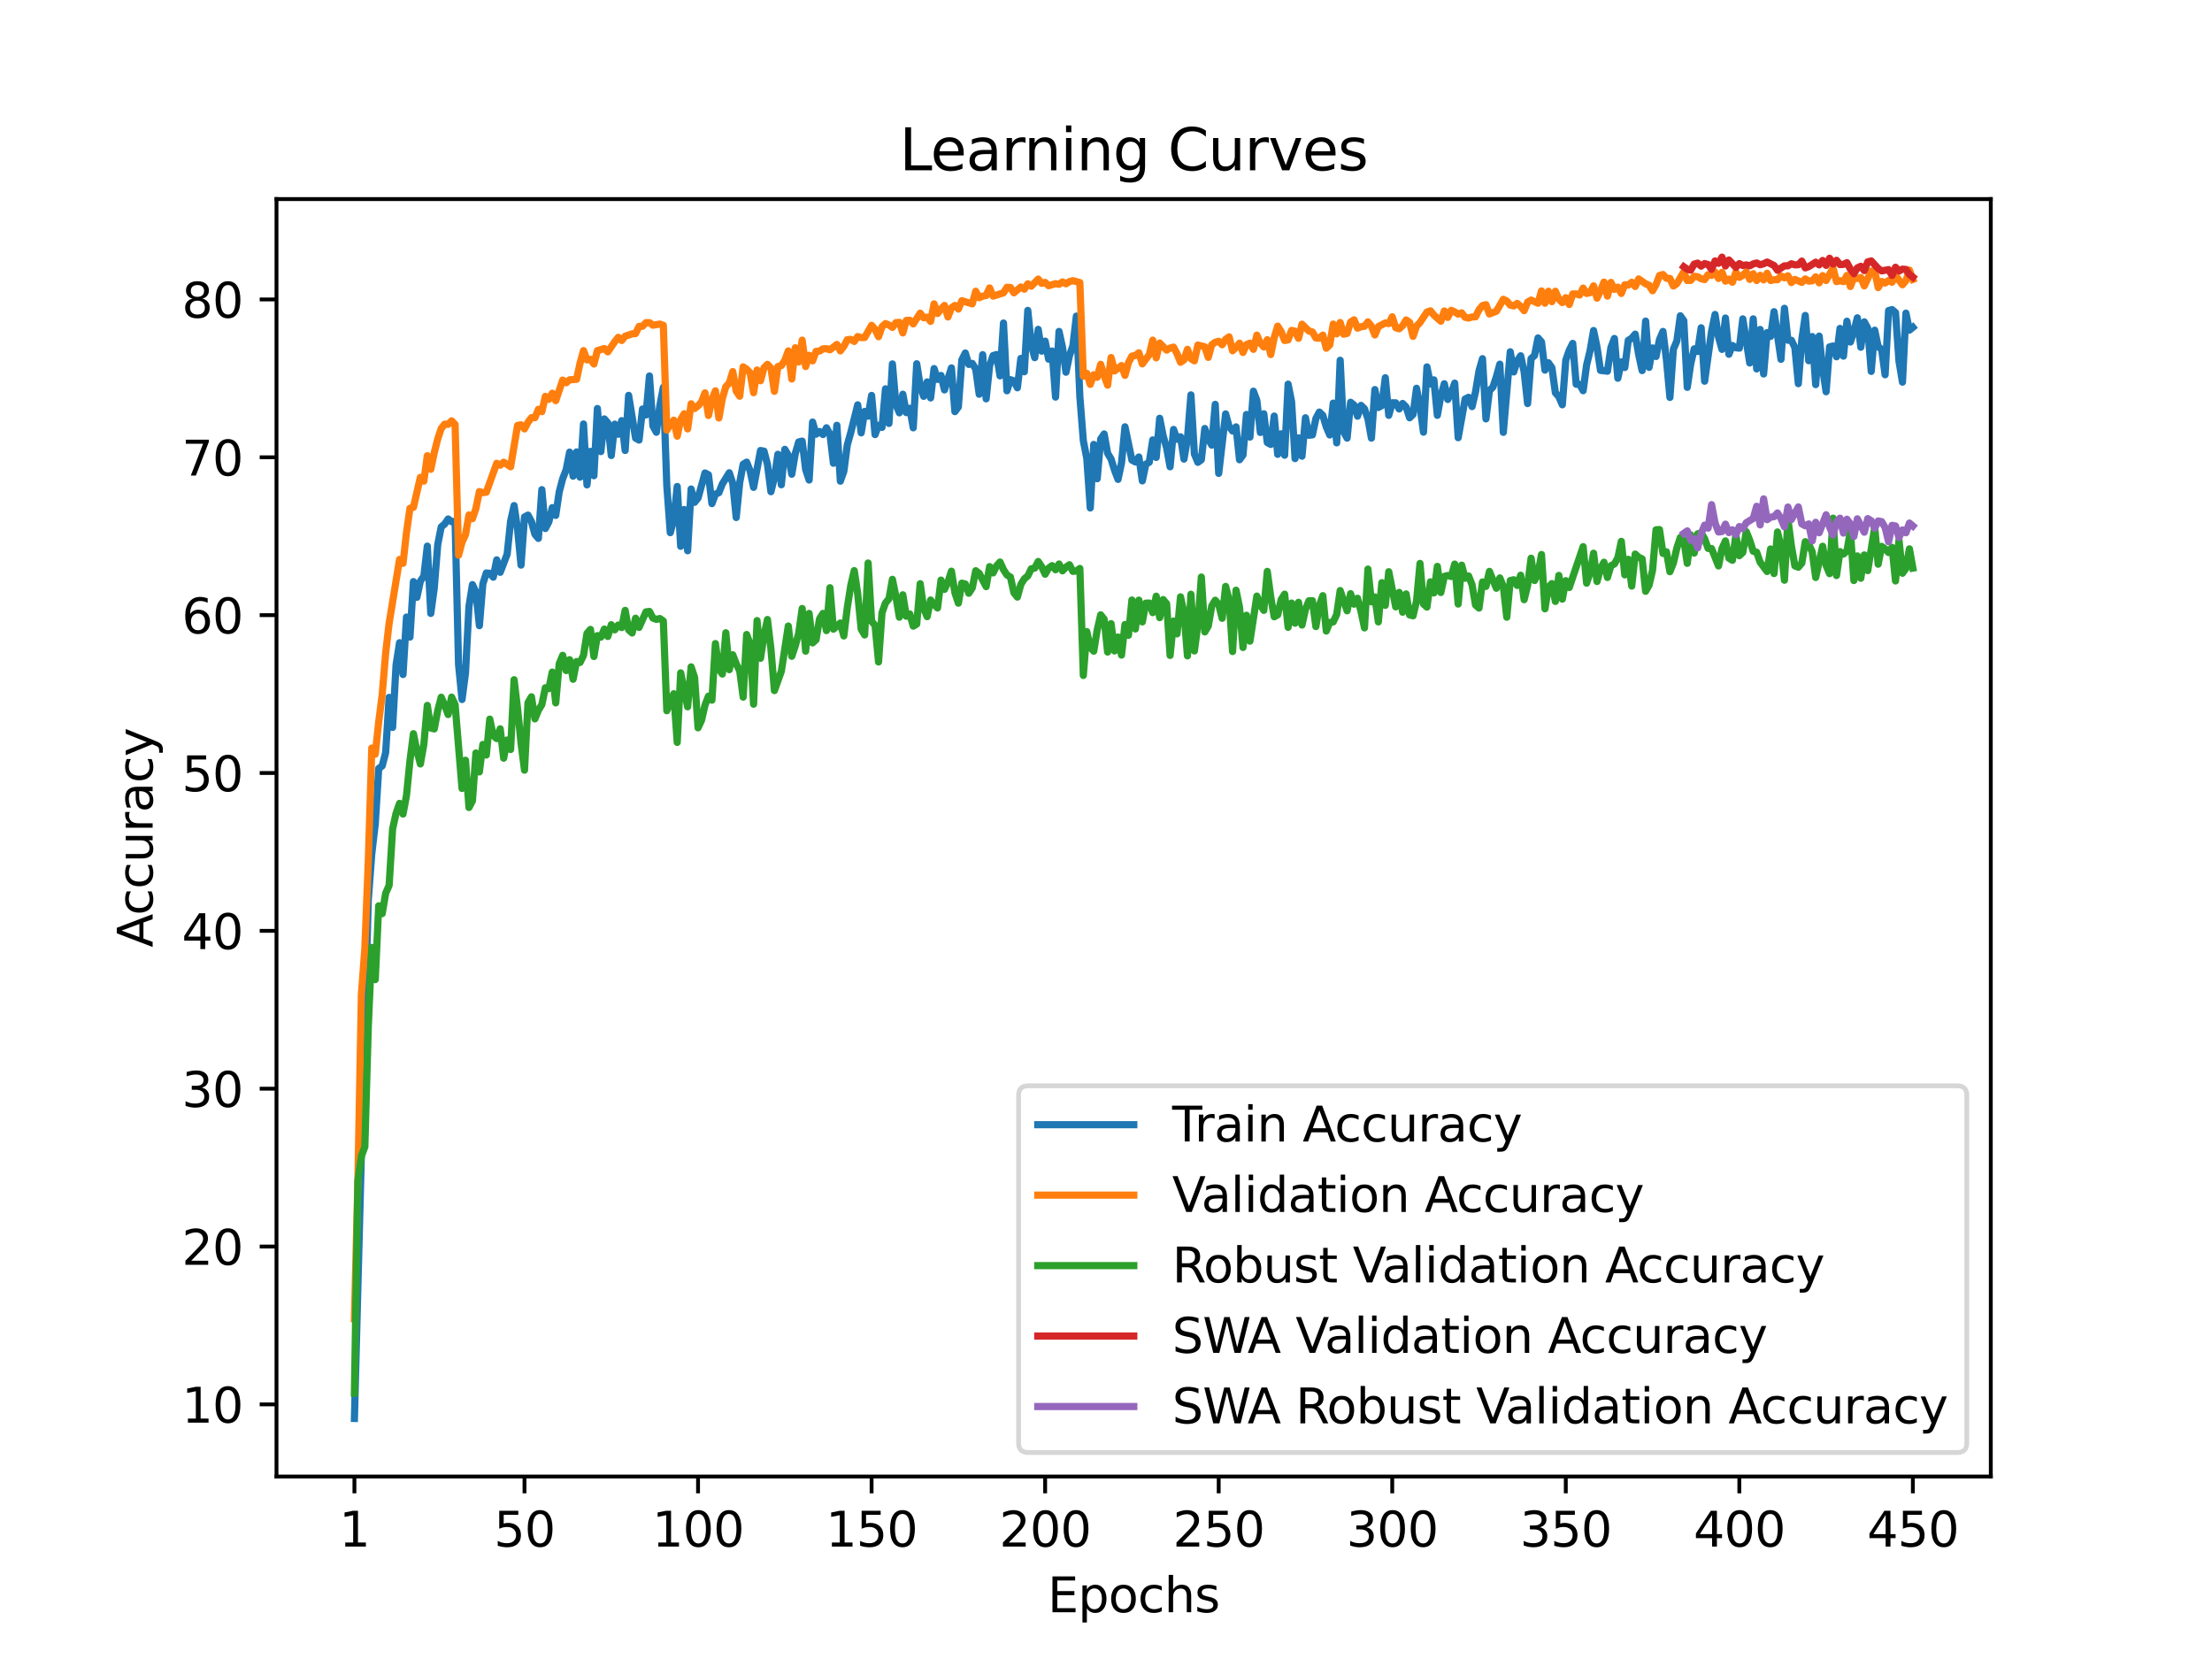 <?xml version="1.0" encoding="utf-8" standalone="no"?>
<!DOCTYPE svg PUBLIC "-//W3C//DTD SVG 1.1//EN"
  "http://www.w3.org/Graphics/SVG/1.1/DTD/svg11.dtd">
<svg xmlns:xlink="http://www.w3.org/1999/xlink" width="460.8pt" height="345.6pt" viewBox="0 0 460.8 345.6" xmlns="http://www.w3.org/2000/svg" version="1.1">
 <defs>
  <style type="text/css">*{stroke-linejoin: round; stroke-linecap: butt}</style>
 </defs>
 <g id="figure_1">
  <g id="patch_1">
   <path d="M 0 345.6 
L 460.8 345.6 
L 460.8 0 
L 0 0 
z
" style="fill: #ffffff"/>
  </g>
  <g id="axes_1">
   <g id="patch_2">
    <path d="M 57.6 307.584 
L 414.72 307.584 
L 414.72 41.472 
L 57.6 41.472 
z
" style="fill: #ffffff"/>
   </g>
   <g id="matplotlib.axis_1">
    <g id="xtick_1">
     <g id="line2d_1">
      <defs>
       <path id="m91fa027bde" d="M 0 0 
L 0 3.5 
" style="stroke: #000000; stroke-width: 0.8"/>
      </defs>
      <g>
       <use xlink:href="#m91fa027bde" x="73.833" y="307.584" style="stroke: #000000; stroke-width: 0.8"/>
      </g>
     </g>
     <g id="text_1">
      <!-- 1 -->
      <g transform="translate(70.651 322.182) scale(0.1 -0.1)">
       <defs>
        <path id="DejaVuSans-31" d="M 794 531 
L 1825 531 
L 1825 4091 
L 703 3866 
L 703 4441 
L 1819 4666 
L 2450 4666 
L 2450 531 
L 3481 531 
L 3481 0 
L 794 0 
L 794 531 
z
" transform="scale(0.016)"/>
       </defs>
       <use xlink:href="#DejaVuSans-31"/>
      </g>
     </g>
    </g>
    <g id="xtick_2">
     <g id="line2d_2">
      <g>
       <use xlink:href="#m91fa027bde" x="109.263" y="307.584" style="stroke: #000000; stroke-width: 0.8"/>
      </g>
     </g>
     <g id="text_2">
      <!-- 50 -->
      <g transform="translate(102.9 322.182) scale(0.1 -0.1)">
       <defs>
        <path id="DejaVuSans-35" d="M 691 4666 
L 3169 4666 
L 3169 4134 
L 1269 4134 
L 1269 2991 
Q 1406 3038 1543 3061 
Q 1681 3084 1819 3084 
Q 2600 3084 3056 2656 
Q 3513 2228 3513 1497 
Q 3513 744 3044 326 
Q 2575 -91 1722 -91 
Q 1428 -91 1123 -41 
Q 819 9 494 109 
L 494 744 
Q 775 591 1075 516 
Q 1375 441 1709 441 
Q 2250 441 2565 725 
Q 2881 1009 2881 1497 
Q 2881 1984 2565 2268 
Q 2250 2553 1709 2553 
Q 1456 2553 1204 2497 
Q 953 2441 691 2322 
L 691 4666 
z
" transform="scale(0.016)"/>
        <path id="DejaVuSans-30" d="M 2034 4250 
Q 1547 4250 1301 3770 
Q 1056 3291 1056 2328 
Q 1056 1369 1301 889 
Q 1547 409 2034 409 
Q 2525 409 2770 889 
Q 3016 1369 3016 2328 
Q 3016 3291 2770 3770 
Q 2525 4250 2034 4250 
z
M 2034 4750 
Q 2819 4750 3233 4129 
Q 3647 3509 3647 2328 
Q 3647 1150 3233 529 
Q 2819 -91 2034 -91 
Q 1250 -91 836 529 
Q 422 1150 422 2328 
Q 422 3509 836 4129 
Q 1250 4750 2034 4750 
z
" transform="scale(0.016)"/>
       </defs>
       <use xlink:href="#DejaVuSans-35"/>
       <use xlink:href="#DejaVuSans-30" x="63.623"/>
      </g>
     </g>
    </g>
    <g id="xtick_3">
     <g id="line2d_3">
      <g>
       <use xlink:href="#m91fa027bde" x="145.416" y="307.584" style="stroke: #000000; stroke-width: 0.8"/>
      </g>
     </g>
     <g id="text_3">
      <!-- 100 -->
      <g transform="translate(135.872 322.182) scale(0.1 -0.1)">
       <use xlink:href="#DejaVuSans-31"/>
       <use xlink:href="#DejaVuSans-30" x="63.623"/>
       <use xlink:href="#DejaVuSans-30" x="127.246"/>
      </g>
     </g>
    </g>
    <g id="xtick_4">
     <g id="line2d_4">
      <g>
       <use xlink:href="#m91fa027bde" x="181.569" y="307.584" style="stroke: #000000; stroke-width: 0.8"/>
      </g>
     </g>
     <g id="text_4">
      <!-- 150 -->
      <g transform="translate(172.025 322.182) scale(0.1 -0.1)">
       <use xlink:href="#DejaVuSans-31"/>
       <use xlink:href="#DejaVuSans-35" x="63.623"/>
       <use xlink:href="#DejaVuSans-30" x="127.246"/>
      </g>
     </g>
    </g>
    <g id="xtick_5">
     <g id="line2d_5">
      <g>
       <use xlink:href="#m91fa027bde" x="217.722" y="307.584" style="stroke: #000000; stroke-width: 0.8"/>
      </g>
     </g>
     <g id="text_5">
      <!-- 200 -->
      <g transform="translate(208.178 322.182) scale(0.1 -0.1)">
       <defs>
        <path id="DejaVuSans-32" d="M 1228 531 
L 3431 531 
L 3431 0 
L 469 0 
L 469 531 
Q 828 903 1448 1529 
Q 2069 2156 2228 2338 
Q 2531 2678 2651 2914 
Q 2772 3150 2772 3378 
Q 2772 3750 2511 3984 
Q 2250 4219 1831 4219 
Q 1534 4219 1204 4116 
Q 875 4013 500 3803 
L 500 4441 
Q 881 4594 1212 4672 
Q 1544 4750 1819 4750 
Q 2544 4750 2975 4387 
Q 3406 4025 3406 3419 
Q 3406 3131 3298 2873 
Q 3191 2616 2906 2266 
Q 2828 2175 2409 1742 
Q 1991 1309 1228 531 
z
" transform="scale(0.016)"/>
       </defs>
       <use xlink:href="#DejaVuSans-32"/>
       <use xlink:href="#DejaVuSans-30" x="63.623"/>
       <use xlink:href="#DejaVuSans-30" x="127.246"/>
      </g>
     </g>
    </g>
    <g id="xtick_6">
     <g id="line2d_6">
      <g>
       <use xlink:href="#m91fa027bde" x="253.875" y="307.584" style="stroke: #000000; stroke-width: 0.8"/>
      </g>
     </g>
     <g id="text_6">
      <!-- 250 -->
      <g transform="translate(244.331 322.182) scale(0.1 -0.1)">
       <use xlink:href="#DejaVuSans-32"/>
       <use xlink:href="#DejaVuSans-35" x="63.623"/>
       <use xlink:href="#DejaVuSans-30" x="127.246"/>
      </g>
     </g>
    </g>
    <g id="xtick_7">
     <g id="line2d_7">
      <g>
       <use xlink:href="#m91fa027bde" x="290.028" y="307.584" style="stroke: #000000; stroke-width: 0.8"/>
      </g>
     </g>
     <g id="text_7">
      <!-- 300 -->
      <g transform="translate(280.484 322.182) scale(0.1 -0.1)">
       <defs>
        <path id="DejaVuSans-33" d="M 2597 2516 
Q 3050 2419 3304 2112 
Q 3559 1806 3559 1356 
Q 3559 666 3084 287 
Q 2609 -91 1734 -91 
Q 1441 -91 1130 -33 
Q 819 25 488 141 
L 488 750 
Q 750 597 1062 519 
Q 1375 441 1716 441 
Q 2309 441 2620 675 
Q 2931 909 2931 1356 
Q 2931 1769 2642 2001 
Q 2353 2234 1838 2234 
L 1294 2234 
L 1294 2753 
L 1863 2753 
Q 2328 2753 2575 2939 
Q 2822 3125 2822 3475 
Q 2822 3834 2567 4026 
Q 2313 4219 1838 4219 
Q 1578 4219 1281 4162 
Q 984 4106 628 3988 
L 628 4550 
Q 988 4650 1302 4700 
Q 1616 4750 1894 4750 
Q 2613 4750 3031 4423 
Q 3450 4097 3450 3541 
Q 3450 3153 3228 2886 
Q 3006 2619 2597 2516 
z
" transform="scale(0.016)"/>
       </defs>
       <use xlink:href="#DejaVuSans-33"/>
       <use xlink:href="#DejaVuSans-30" x="63.623"/>
       <use xlink:href="#DejaVuSans-30" x="127.246"/>
      </g>
     </g>
    </g>
    <g id="xtick_8">
     <g id="line2d_8">
      <g>
       <use xlink:href="#m91fa027bde" x="326.181" y="307.584" style="stroke: #000000; stroke-width: 0.8"/>
      </g>
     </g>
     <g id="text_8">
      <!-- 350 -->
      <g transform="translate(316.637 322.182) scale(0.1 -0.1)">
       <use xlink:href="#DejaVuSans-33"/>
       <use xlink:href="#DejaVuSans-35" x="63.623"/>
       <use xlink:href="#DejaVuSans-30" x="127.246"/>
      </g>
     </g>
    </g>
    <g id="xtick_9">
     <g id="line2d_9">
      <g>
       <use xlink:href="#m91fa027bde" x="362.334" y="307.584" style="stroke: #000000; stroke-width: 0.8"/>
      </g>
     </g>
     <g id="text_9">
      <!-- 400 -->
      <g transform="translate(352.79 322.182) scale(0.1 -0.1)">
       <defs>
        <path id="DejaVuSans-34" d="M 2419 4116 
L 825 1625 
L 2419 1625 
L 2419 4116 
z
M 2253 4666 
L 3047 4666 
L 3047 1625 
L 3713 1625 
L 3713 1100 
L 3047 1100 
L 3047 0 
L 2419 0 
L 2419 1100 
L 313 1100 
L 313 1709 
L 2253 4666 
z
" transform="scale(0.016)"/>
       </defs>
       <use xlink:href="#DejaVuSans-34"/>
       <use xlink:href="#DejaVuSans-30" x="63.623"/>
       <use xlink:href="#DejaVuSans-30" x="127.246"/>
      </g>
     </g>
    </g>
    <g id="xtick_10">
     <g id="line2d_10">
      <g>
       <use xlink:href="#m91fa027bde" x="398.487" y="307.584" style="stroke: #000000; stroke-width: 0.8"/>
      </g>
     </g>
     <g id="text_10">
      <!-- 450 -->
      <g transform="translate(388.944 322.182) scale(0.1 -0.1)">
       <use xlink:href="#DejaVuSans-34"/>
       <use xlink:href="#DejaVuSans-35" x="63.623"/>
       <use xlink:href="#DejaVuSans-30" x="127.246"/>
      </g>
     </g>
    </g>
    <g id="text_11">
     <!-- Epochs -->
     <g transform="translate(218.244 335.861) scale(0.1 -0.1)">
      <defs>
       <path id="DejaVuSans-45" d="M 628 4666 
L 3578 4666 
L 3578 4134 
L 1259 4134 
L 1259 2753 
L 3481 2753 
L 3481 2222 
L 1259 2222 
L 1259 531 
L 3634 531 
L 3634 0 
L 628 0 
L 628 4666 
z
" transform="scale(0.016)"/>
       <path id="DejaVuSans-70" d="M 1159 525 
L 1159 -1331 
L 581 -1331 
L 581 3500 
L 1159 3500 
L 1159 2969 
Q 1341 3281 1617 3432 
Q 1894 3584 2278 3584 
Q 2916 3584 3314 3078 
Q 3713 2572 3713 1747 
Q 3713 922 3314 415 
Q 2916 -91 2278 -91 
Q 1894 -91 1617 61 
Q 1341 213 1159 525 
z
M 3116 1747 
Q 3116 2381 2855 2742 
Q 2594 3103 2138 3103 
Q 1681 3103 1420 2742 
Q 1159 2381 1159 1747 
Q 1159 1113 1420 752 
Q 1681 391 2138 391 
Q 2594 391 2855 752 
Q 3116 1113 3116 1747 
z
" transform="scale(0.016)"/>
       <path id="DejaVuSans-6f" d="M 1959 3097 
Q 1497 3097 1228 2736 
Q 959 2375 959 1747 
Q 959 1119 1226 758 
Q 1494 397 1959 397 
Q 2419 397 2687 759 
Q 2956 1122 2956 1747 
Q 2956 2369 2687 2733 
Q 2419 3097 1959 3097 
z
M 1959 3584 
Q 2709 3584 3137 3096 
Q 3566 2609 3566 1747 
Q 3566 888 3137 398 
Q 2709 -91 1959 -91 
Q 1206 -91 779 398 
Q 353 888 353 1747 
Q 353 2609 779 3096 
Q 1206 3584 1959 3584 
z
" transform="scale(0.016)"/>
       <path id="DejaVuSans-63" d="M 3122 3366 
L 3122 2828 
Q 2878 2963 2633 3030 
Q 2388 3097 2138 3097 
Q 1578 3097 1268 2742 
Q 959 2388 959 1747 
Q 959 1106 1268 751 
Q 1578 397 2138 397 
Q 2388 397 2633 464 
Q 2878 531 3122 666 
L 3122 134 
Q 2881 22 2623 -34 
Q 2366 -91 2075 -91 
Q 1284 -91 818 406 
Q 353 903 353 1747 
Q 353 2603 823 3093 
Q 1294 3584 2113 3584 
Q 2378 3584 2631 3529 
Q 2884 3475 3122 3366 
z
" transform="scale(0.016)"/>
       <path id="DejaVuSans-68" d="M 3513 2113 
L 3513 0 
L 2938 0 
L 2938 2094 
Q 2938 2591 2744 2837 
Q 2550 3084 2163 3084 
Q 1697 3084 1428 2787 
Q 1159 2491 1159 1978 
L 1159 0 
L 581 0 
L 581 4863 
L 1159 4863 
L 1159 2956 
Q 1366 3272 1645 3428 
Q 1925 3584 2291 3584 
Q 2894 3584 3203 3211 
Q 3513 2838 3513 2113 
z
" transform="scale(0.016)"/>
       <path id="DejaVuSans-73" d="M 2834 3397 
L 2834 2853 
Q 2591 2978 2328 3040 
Q 2066 3103 1784 3103 
Q 1356 3103 1142 2972 
Q 928 2841 928 2578 
Q 928 2378 1081 2264 
Q 1234 2150 1697 2047 
L 1894 2003 
Q 2506 1872 2764 1633 
Q 3022 1394 3022 966 
Q 3022 478 2636 193 
Q 2250 -91 1575 -91 
Q 1294 -91 989 -36 
Q 684 19 347 128 
L 347 722 
Q 666 556 975 473 
Q 1284 391 1588 391 
Q 1994 391 2212 530 
Q 2431 669 2431 922 
Q 2431 1156 2273 1281 
Q 2116 1406 1581 1522 
L 1381 1569 
Q 847 1681 609 1914 
Q 372 2147 372 2553 
Q 372 3047 722 3315 
Q 1072 3584 1716 3584 
Q 2034 3584 2315 3537 
Q 2597 3491 2834 3397 
z
" transform="scale(0.016)"/>
      </defs>
      <use xlink:href="#DejaVuSans-45"/>
      <use xlink:href="#DejaVuSans-70" x="63.184"/>
      <use xlink:href="#DejaVuSans-6f" x="126.66"/>
      <use xlink:href="#DejaVuSans-63" x="187.842"/>
      <use xlink:href="#DejaVuSans-68" x="242.822"/>
      <use xlink:href="#DejaVuSans-73" x="306.201"/>
     </g>
    </g>
   </g>
   <g id="matplotlib.axis_2">
    <g id="ytick_1">
     <g id="line2d_11">
      <defs>
       <path id="m4ab08a9695" d="M 0 0 
L -3.5 0 
" style="stroke: #000000; stroke-width: 0.8"/>
      </defs>
      <g>
       <use xlink:href="#m4ab08a9695" x="57.6" y="292.561" style="stroke: #000000; stroke-width: 0.8"/>
      </g>
     </g>
     <g id="text_12">
      <!-- 10 -->
      <g transform="translate(37.875 296.361) scale(0.1 -0.1)">
       <use xlink:href="#DejaVuSans-31"/>
       <use xlink:href="#DejaVuSans-30" x="63.623"/>
      </g>
     </g>
    </g>
    <g id="ytick_2">
     <g id="line2d_12">
      <g>
       <use xlink:href="#m4ab08a9695" x="57.6" y="259.678" style="stroke: #000000; stroke-width: 0.8"/>
      </g>
     </g>
     <g id="text_13">
      <!-- 20 -->
      <g transform="translate(37.875 263.478) scale(0.1 -0.1)">
       <use xlink:href="#DejaVuSans-32"/>
       <use xlink:href="#DejaVuSans-30" x="63.623"/>
      </g>
     </g>
    </g>
    <g id="ytick_3">
     <g id="line2d_13">
      <g>
       <use xlink:href="#m4ab08a9695" x="57.6" y="226.795" style="stroke: #000000; stroke-width: 0.8"/>
      </g>
     </g>
     <g id="text_14">
      <!-- 30 -->
      <g transform="translate(37.875 230.595) scale(0.1 -0.1)">
       <use xlink:href="#DejaVuSans-33"/>
       <use xlink:href="#DejaVuSans-30" x="63.623"/>
      </g>
     </g>
    </g>
    <g id="ytick_4">
     <g id="line2d_14">
      <g>
       <use xlink:href="#m4ab08a9695" x="57.6" y="193.913" style="stroke: #000000; stroke-width: 0.8"/>
      </g>
     </g>
     <g id="text_15">
      <!-- 40 -->
      <g transform="translate(37.875 197.712) scale(0.1 -0.1)">
       <use xlink:href="#DejaVuSans-34"/>
       <use xlink:href="#DejaVuSans-30" x="63.623"/>
      </g>
     </g>
    </g>
    <g id="ytick_5">
     <g id="line2d_15">
      <g>
       <use xlink:href="#m4ab08a9695" x="57.6" y="161.03" style="stroke: #000000; stroke-width: 0.8"/>
      </g>
     </g>
     <g id="text_16">
      <!-- 50 -->
      <g transform="translate(37.875 164.829) scale(0.1 -0.1)">
       <use xlink:href="#DejaVuSans-35"/>
       <use xlink:href="#DejaVuSans-30" x="63.623"/>
      </g>
     </g>
    </g>
    <g id="ytick_6">
     <g id="line2d_16">
      <g>
       <use xlink:href="#m4ab08a9695" x="57.6" y="128.147" style="stroke: #000000; stroke-width: 0.8"/>
      </g>
     </g>
     <g id="text_17">
      <!-- 60 -->
      <g transform="translate(37.875 131.946) scale(0.1 -0.1)">
       <defs>
        <path id="DejaVuSans-36" d="M 2113 2584 
Q 1688 2584 1439 2293 
Q 1191 2003 1191 1497 
Q 1191 994 1439 701 
Q 1688 409 2113 409 
Q 2538 409 2786 701 
Q 3034 994 3034 1497 
Q 3034 2003 2786 2293 
Q 2538 2584 2113 2584 
z
M 3366 4563 
L 3366 3988 
Q 3128 4100 2886 4159 
Q 2644 4219 2406 4219 
Q 1781 4219 1451 3797 
Q 1122 3375 1075 2522 
Q 1259 2794 1537 2939 
Q 1816 3084 2150 3084 
Q 2853 3084 3261 2657 
Q 3669 2231 3669 1497 
Q 3669 778 3244 343 
Q 2819 -91 2113 -91 
Q 1303 -91 875 529 
Q 447 1150 447 2328 
Q 447 3434 972 4092 
Q 1497 4750 2381 4750 
Q 2619 4750 2861 4703 
Q 3103 4656 3366 4563 
z
" transform="scale(0.016)"/>
       </defs>
       <use xlink:href="#DejaVuSans-36"/>
       <use xlink:href="#DejaVuSans-30" x="63.623"/>
      </g>
     </g>
    </g>
    <g id="ytick_7">
     <g id="line2d_17">
      <g>
       <use xlink:href="#m4ab08a9695" x="57.6" y="95.264" style="stroke: #000000; stroke-width: 0.8"/>
      </g>
     </g>
     <g id="text_18">
      <!-- 70 -->
      <g transform="translate(37.875 99.063) scale(0.1 -0.1)">
       <defs>
        <path id="DejaVuSans-37" d="M 525 4666 
L 3525 4666 
L 3525 4397 
L 1831 0 
L 1172 0 
L 2766 4134 
L 525 4134 
L 525 4666 
z
" transform="scale(0.016)"/>
       </defs>
       <use xlink:href="#DejaVuSans-37"/>
       <use xlink:href="#DejaVuSans-30" x="63.623"/>
      </g>
     </g>
    </g>
    <g id="ytick_8">
     <g id="line2d_18">
      <g>
       <use xlink:href="#m4ab08a9695" x="57.6" y="62.381" style="stroke: #000000; stroke-width: 0.8"/>
      </g>
     </g>
     <g id="text_19">
      <!-- 80 -->
      <g transform="translate(37.875 66.18) scale(0.1 -0.1)">
       <defs>
        <path id="DejaVuSans-38" d="M 2034 2216 
Q 1584 2216 1326 1975 
Q 1069 1734 1069 1313 
Q 1069 891 1326 650 
Q 1584 409 2034 409 
Q 2484 409 2743 651 
Q 3003 894 3003 1313 
Q 3003 1734 2745 1975 
Q 2488 2216 2034 2216 
z
M 1403 2484 
Q 997 2584 770 2862 
Q 544 3141 544 3541 
Q 544 4100 942 4425 
Q 1341 4750 2034 4750 
Q 2731 4750 3128 4425 
Q 3525 4100 3525 3541 
Q 3525 3141 3298 2862 
Q 3072 2584 2669 2484 
Q 3125 2378 3379 2068 
Q 3634 1759 3634 1313 
Q 3634 634 3220 271 
Q 2806 -91 2034 -91 
Q 1263 -91 848 271 
Q 434 634 434 1313 
Q 434 1759 690 2068 
Q 947 2378 1403 2484 
z
M 1172 3481 
Q 1172 3119 1398 2916 
Q 1625 2713 2034 2713 
Q 2441 2713 2670 2916 
Q 2900 3119 2900 3481 
Q 2900 3844 2670 4047 
Q 2441 4250 2034 4250 
Q 1625 4250 1398 4047 
Q 1172 3844 1172 3481 
z
" transform="scale(0.016)"/>
       </defs>
       <use xlink:href="#DejaVuSans-38"/>
       <use xlink:href="#DejaVuSans-30" x="63.623"/>
      </g>
     </g>
    </g>
    <g id="text_20">
     <!-- Accuracy -->
     <g transform="translate(31.795 197.356) rotate(-90) scale(0.1 -0.1)">
      <defs>
       <path id="DejaVuSans-41" d="M 2188 4044 
L 1331 1722 
L 3047 1722 
L 2188 4044 
z
M 1831 4666 
L 2547 4666 
L 4325 0 
L 3669 0 
L 3244 1197 
L 1141 1197 
L 716 0 
L 50 0 
L 1831 4666 
z
" transform="scale(0.016)"/>
       <path id="DejaVuSans-75" d="M 544 1381 
L 544 3500 
L 1119 3500 
L 1119 1403 
Q 1119 906 1312 657 
Q 1506 409 1894 409 
Q 2359 409 2629 706 
Q 2900 1003 2900 1516 
L 2900 3500 
L 3475 3500 
L 3475 0 
L 2900 0 
L 2900 538 
Q 2691 219 2414 64 
Q 2138 -91 1772 -91 
Q 1169 -91 856 284 
Q 544 659 544 1381 
z
M 1991 3584 
L 1991 3584 
z
" transform="scale(0.016)"/>
       <path id="DejaVuSans-72" d="M 2631 2963 
Q 2534 3019 2420 3045 
Q 2306 3072 2169 3072 
Q 1681 3072 1420 2755 
Q 1159 2438 1159 1844 
L 1159 0 
L 581 0 
L 581 3500 
L 1159 3500 
L 1159 2956 
Q 1341 3275 1631 3429 
Q 1922 3584 2338 3584 
Q 2397 3584 2469 3576 
Q 2541 3569 2628 3553 
L 2631 2963 
z
" transform="scale(0.016)"/>
       <path id="DejaVuSans-61" d="M 2194 1759 
Q 1497 1759 1228 1600 
Q 959 1441 959 1056 
Q 959 750 1161 570 
Q 1363 391 1709 391 
Q 2188 391 2477 730 
Q 2766 1069 2766 1631 
L 2766 1759 
L 2194 1759 
z
M 3341 1997 
L 3341 0 
L 2766 0 
L 2766 531 
Q 2569 213 2275 61 
Q 1981 -91 1556 -91 
Q 1019 -91 701 211 
Q 384 513 384 1019 
Q 384 1609 779 1909 
Q 1175 2209 1959 2209 
L 2766 2209 
L 2766 2266 
Q 2766 2663 2505 2880 
Q 2244 3097 1772 3097 
Q 1472 3097 1187 3025 
Q 903 2953 641 2809 
L 641 3341 
Q 956 3463 1253 3523 
Q 1550 3584 1831 3584 
Q 2591 3584 2966 3190 
Q 3341 2797 3341 1997 
z
" transform="scale(0.016)"/>
       <path id="DejaVuSans-79" d="M 2059 -325 
Q 1816 -950 1584 -1140 
Q 1353 -1331 966 -1331 
L 506 -1331 
L 506 -850 
L 844 -850 
Q 1081 -850 1212 -737 
Q 1344 -625 1503 -206 
L 1606 56 
L 191 3500 
L 800 3500 
L 1894 763 
L 2988 3500 
L 3597 3500 
L 2059 -325 
z
" transform="scale(0.016)"/>
      </defs>
      <use xlink:href="#DejaVuSans-41"/>
      <use xlink:href="#DejaVuSans-63" x="66.658"/>
      <use xlink:href="#DejaVuSans-63" x="121.639"/>
      <use xlink:href="#DejaVuSans-75" x="176.619"/>
      <use xlink:href="#DejaVuSans-72" x="239.998"/>
      <use xlink:href="#DejaVuSans-61" x="281.111"/>
      <use xlink:href="#DejaVuSans-63" x="342.391"/>
      <use xlink:href="#DejaVuSans-79" x="397.371"/>
     </g>
    </g>
   </g>
   <g id="line2d_19">
    <path d="M 73.833 295.488 
L 76.002 212.932 
L 76.725 187.47 
L 77.448 177.857 
L 78.171 171.642 
L 78.894 160.087 
L 79.617 159.552 
L 80.34 156.772 
L 81.063 145.274 
L 81.786 151.531 
L 82.509 138.509 
L 83.233 133.89 
L 83.956 140.511 
L 84.679 128.546 
L 85.402 132.719 
L 86.125 121.158 
L 86.848 124.437 
L 87.571 121.055 
L 88.294 120.033 
L 89.017 113.766 
L 89.74 127.787 
L 90.463 122.502 
L 91.186 113.459 
L 91.909 109.776 
L 92.632 109.164 
L 93.355 108.112 
L 94.078 108.675 
L 94.802 108.592 
L 95.525 138.435 
L 96.248 145.717 
L 96.971 140.212 
L 97.694 126.318 
L 98.417 121.785 
L 99.14 123.324 
L 99.863 130.343 
L 100.586 121.64 
L 101.309 119.362 
L 102.032 119.437 
L 102.755 120.237 
L 103.478 116.629 
L 104.201 119.224 
L 105.647 115.458 
L 106.37 108.57 
L 107.094 105.324 
L 107.817 110.223 
L 108.54 117.725 
L 109.263 107.7 
L 109.986 107.303 
L 110.709 108.656 
L 111.432 111.306 
L 112.155 112.157 
L 112.878 102.007 
L 113.601 110.098 
L 114.324 108.741 
L 115.047 105.753 
L 115.77 107.367 
L 116.493 102.472 
L 117.216 99.731 
L 117.939 97.848 
L 118.663 94.187 
L 119.386 99.194 
L 120.109 94.148 
L 120.832 99.407 
L 121.555 88.327 
L 122.278 101.009 
L 123.001 94.025 
L 123.724 99.102 
L 124.447 85.103 
L 125.17 94.073 
L 125.893 87.269 
L 126.616 88.082 
L 127.339 94.895 
L 128.062 88.356 
L 128.785 90.463 
L 129.508 87.628 
L 130.232 93.839 
L 130.955 82.36 
L 132.401 91.265 
L 133.124 91.673 
L 133.847 85.204 
L 134.57 86.447 
L 135.293 78.322 
L 136.016 88.742 
L 136.739 90.046 
L 137.462 84.469 
L 138.185 80.688 
L 138.908 101.176 
L 139.631 110.96 
L 140.354 108.276 
L 141.077 101.343 
L 141.8 113.805 
L 142.524 106.141 
L 143.247 114.733 
L 143.97 101.871 
L 144.693 104.646 
L 145.416 103.758 
L 146.862 98.528 
L 147.585 98.905 
L 148.308 104.907 
L 149.031 102.947 
L 149.754 102.636 
L 150.477 100.814 
L 151.923 98.484 
L 152.646 100.694 
L 153.369 107.807 
L 154.093 100.551 
L 154.816 96.715 
L 155.539 96.27 
L 156.262 98.092 
L 156.985 101.525 
L 158.431 93.85 
L 159.154 93.986 
L 159.877 96.739 
L 160.6 102.43 
L 161.323 99.47 
L 162.046 94.637 
L 162.769 100.987 
L 163.492 93.606 
L 164.215 94.832 
L 164.938 98.786 
L 165.662 94.523 
L 166.385 92.061 
L 167.108 91.894 
L 167.831 97.804 
L 168.554 99.999 
L 169.277 87.926 
L 170 90.447 
L 170.723 89.893 
L 171.446 90.52 
L 172.169 89.117 
L 172.892 90.419 
L 173.615 96.504 
L 174.338 88.595 
L 175.061 100.238 
L 175.784 98.197 
L 176.507 92.668 
L 177.231 90.116 
L 178.677 84.333 
L 179.4 90.171 
L 180.123 85.71 
L 180.846 86.701 
L 181.569 82.373 
L 182.292 90.535 
L 183.015 88.591 
L 183.738 89.036 
L 184.461 81.001 
L 185.184 88.213 
L 185.907 75.812 
L 186.63 84.235 
L 187.353 86.002 
L 188.076 82.126 
L 188.799 85.953 
L 189.523 85.05 
L 190.246 89.121 
L 190.969 75.775 
L 191.692 80.344 
L 192.415 82.564 
L 193.138 79.559 
L 193.861 82.895 
L 194.584 76.786 
L 195.307 79.039 
L 196.03 78.215 
L 196.753 81.223 
L 198.199 76.641 
L 198.922 85.754 
L 199.645 84.774 
L 200.368 74.968 
L 201.092 73.535 
L 201.815 75.917 
L 202.538 75.709 
L 203.261 76.882 
L 203.984 82.128 
L 204.707 73.885 
L 205.43 83.084 
L 206.153 76.185 
L 206.876 74.074 
L 207.599 73.855 
L 208.322 78.3 
L 209.045 67.291 
L 209.768 81.407 
L 210.491 79.092 
L 211.214 79.346 
L 211.937 80.786 
L 212.661 74.672 
L 213.384 77.443 
L 214.107 64.661 
L 214.83 71.792 
L 215.553 74.508 
L 216.276 68.613 
L 216.999 73.151 
L 217.722 71.066 
L 218.445 74.821 
L 219.168 73.125 
L 219.891 82.724 
L 220.614 69.043 
L 221.337 72.329 
L 222.06 77.54 
L 222.783 74.111 
L 223.506 72.009 
L 224.229 65.849 
L 224.953 82.601 
L 225.676 91.796 
L 226.399 95.516 
L 227.122 105.817 
L 227.845 92.585 
L 228.568 99.736 
L 229.291 91.46 
L 230.014 90.401 
L 230.737 94.424 
L 231.46 95.634 
L 232.183 97.964 
L 232.906 99.863 
L 233.629 96.456 
L 234.352 88.913 
L 235.798 95.847 
L 236.522 96.235 
L 237.245 95.196 
L 237.968 100.174 
L 238.691 96.71 
L 239.414 96.292 
L 240.137 91.638 
L 240.86 95.292 
L 241.583 87.135 
L 242.306 90.802 
L 243.029 93.31 
L 243.752 97.245 
L 244.475 89.463 
L 245.198 91.508 
L 245.921 90.993 
L 246.644 95.638 
L 247.367 91.377 
L 248.091 82.262 
L 248.814 94.575 
L 249.537 96.311 
L 250.26 95.781 
L 250.983 89.264 
L 251.706 91.434 
L 252.429 92.732 
L 253.152 84.235 
L 253.875 98.613 
L 255.321 86.225 
L 256.044 88.843 
L 256.767 89.79 
L 257.49 88.924 
L 258.213 95.774 
L 258.936 94.799 
L 259.659 86.344 
L 260.383 91.059 
L 261.106 81.494 
L 261.829 83.432 
L 262.552 90.09 
L 263.275 86.197 
L 263.998 92.192 
L 264.721 92.585 
L 265.444 86.675 
L 266.167 94.643 
L 266.89 90.375 
L 267.613 94.83 
L 268.336 80.023 
L 269.059 83.682 
L 269.782 95.535 
L 270.505 91.219 
L 271.228 95.038 
L 271.952 87.036 
L 272.675 90.673 
L 273.398 90.592 
L 274.121 87.19 
L 274.844 85.844 
L 275.567 86.532 
L 276.29 88.933 
L 277.013 90.614 
L 277.736 83.98 
L 278.459 92.258 
L 279.182 75.052 
L 279.905 89.961 
L 280.628 91.272 
L 281.351 83.801 
L 282.074 84.388 
L 282.797 86.701 
L 283.521 84.447 
L 284.244 85.158 
L 284.967 87.238 
L 285.69 91.272 
L 286.413 81.157 
L 287.136 84.886 
L 287.859 84.487 
L 288.582 78.693 
L 289.305 86.519 
L 290.028 83.906 
L 290.751 83.919 
L 291.474 85.193 
L 292.197 84.046 
L 292.92 84.791 
L 293.643 87.038 
L 294.366 86.324 
L 295.089 80.883 
L 295.813 84.607 
L 296.536 90.033 
L 297.259 76.43 
L 297.982 79.997 
L 298.705 79.131 
L 299.428 86.519 
L 300.151 82.505 
L 300.874 79.945 
L 301.597 83.222 
L 302.32 81.874 
L 303.043 79.813 
L 303.766 91.182 
L 305.212 83.121 
L 305.935 82.766 
L 306.658 84.704 
L 307.382 81.608 
L 308.105 77.237 
L 308.828 74.721 
L 309.551 87.262 
L 310.274 81.378 
L 310.997 80.646 
L 311.72 78.482 
L 312.443 75.86 
L 313.166 90.064 
L 314.612 73.287 
L 315.335 77.483 
L 316.058 75.179 
L 316.781 74.115 
L 317.504 77.456 
L 318.227 84.072 
L 318.951 74.71 
L 319.674 74.056 
L 320.397 70.398 
L 321.12 71.231 
L 321.843 77.101 
L 322.566 75.567 
L 323.289 76.606 
L 324.012 81.806 
L 324.735 82.652 
L 325.458 84.322 
L 326.181 75.032 
L 326.904 72.965 
L 327.627 71.531 
L 328.35 80.041 
L 329.073 80.063 
L 329.796 81.391 
L 330.52 76.027 
L 331.243 73.043 
L 331.966 68.852 
L 332.689 72.316 
L 333.412 77.156 
L 334.858 77.329 
L 335.581 72.412 
L 336.304 70.511 
L 337.027 78.794 
L 337.75 75.389 
L 338.473 76.558 
L 339.196 70.904 
L 339.919 70.463 
L 340.642 69.608 
L 341.365 73.863 
L 342.088 77.198 
L 342.812 66.89 
L 343.535 76.529 
L 344.258 72.482 
L 344.981 74.265 
L 345.704 70.722 
L 346.427 69.049 
L 347.15 74.94 
L 347.873 82.792 
L 348.596 72.741 
L 349.319 71.031 
L 350.042 65.787 
L 350.765 66.802 
L 351.488 80.692 
L 352.211 75.764 
L 352.934 72.673 
L 353.657 73.212 
L 354.381 68.282 
L 355.104 79.41 
L 356.55 69.023 
L 357.273 65.509 
L 357.996 70.194 
L 358.719 72.78 
L 359.442 66.254 
L 360.165 73.798 
L 360.888 71.965 
L 361.611 72.436 
L 362.334 72.533 
L 363.057 66.427 
L 364.503 75.617 
L 365.226 66.423 
L 365.95 76.851 
L 366.673 68.633 
L 367.396 77.906 
L 368.119 69.286 
L 368.842 70.082 
L 369.565 64.928 
L 371.011 74.854 
L 371.734 64.222 
L 372.457 70.88 
L 373.18 70.891 
L 373.903 72.408 
L 374.626 79.923 
L 375.349 70.744 
L 376.072 65.713 
L 376.795 75.144 
L 377.518 70.113 
L 378.242 80.118 
L 378.965 70.018 
L 379.688 76.836 
L 380.411 81.604 
L 381.134 72.259 
L 381.857 72.077 
L 382.58 74.326 
L 383.303 68.416 
L 384.026 74.188 
L 384.749 66.916 
L 385.472 71.25 
L 386.195 69.045 
L 386.918 66.206 
L 387.641 72.338 
L 388.364 67.05 
L 389.087 68.357 
L 389.811 77.367 
L 390.534 68.782 
L 391.257 72.195 
L 391.98 72.813 
L 392.703 78.066 
L 393.426 64.696 
L 394.149 64.496 
L 394.872 65.116 
L 395.595 75.258 
L 396.318 79.609 
L 397.041 65.233 
L 397.764 68.777 
L 398.487 68.188 
L 398.487 68.188 
" clip-path="url(#pb02cecfd61)" style="fill: none; stroke: #1f77b4; stroke-width: 1.5; stroke-linecap: square"/>
   </g>
   <g id="line2d_20">
    <path d="M 73.833 274.706 
L 74.556 245.999 
L 75.279 207.263 
L 76.002 197.628 
L 76.725 179.312 
L 77.448 155.834 
L 78.171 157.116 
L 78.894 150.375 
L 79.617 144.72 
L 80.34 136.038 
L 81.063 129.824 
L 83.233 116.539 
L 83.956 117.361 
L 84.679 110.916 
L 85.402 105.885 
L 86.125 105.688 
L 87.571 99.44 
L 88.294 100.229 
L 89.017 94.935 
L 89.74 97.763 
L 90.463 94.31 
L 91.186 91.449 
L 91.909 89.279 
L 92.632 88.358 
L 93.355 88.391 
L 94.078 87.668 
L 94.802 88.424 
L 95.525 115.651 
L 96.248 112.955 
L 96.971 111.376 
L 97.694 107.266 
L 98.417 108.055 
L 99.14 105.918 
L 99.863 102.399 
L 100.586 102.629 
L 101.309 102.531 
L 103.478 96.513 
L 104.201 96.908 
L 104.924 96.283 
L 106.37 97.237 
L 107.817 88.621 
L 108.54 88.49 
L 109.263 89.345 
L 109.986 87.964 
L 110.709 87.01 
L 111.432 87.01 
L 112.155 85.267 
L 112.878 85.76 
L 113.601 82.571 
L 114.324 83.196 
L 115.047 81.913 
L 115.77 83.459 
L 117.216 79.184 
L 117.939 79.743 
L 118.663 79.118 
L 120.109 79.019 
L 120.832 75.665 
L 121.555 73.035 
L 122.278 74.975 
L 123.001 74.843 
L 123.724 75.83 
L 124.447 73.035 
L 125.893 72.607 
L 126.616 73.298 
L 128.062 71.193 
L 128.785 70.273 
L 129.508 70.93 
L 130.232 70.042 
L 131.678 69.549 
L 132.401 69.483 
L 133.124 68.004 
L 133.847 67.971 
L 134.57 67.214 
L 135.293 67.214 
L 136.016 67.741 
L 137.462 67.51 
L 138.185 67.773 
L 138.908 89.608 
L 139.631 88.457 
L 140.354 87.536 
L 141.077 90.857 
L 141.8 87.405 
L 142.524 86.188 
L 143.247 89.345 
L 143.97 84.116 
L 144.693 85.103 
L 145.416 84.544 
L 146.139 83.722 
L 146.862 81.847 
L 147.585 86.55 
L 148.308 83.228 
L 149.031 81.42 
L 149.754 87.076 
L 150.477 83.031 
L 151.2 80.565 
L 151.923 79.776 
L 152.646 77.408 
L 153.369 81.486 
L 154.093 82.538 
L 154.816 76.422 
L 155.539 76.915 
L 156.262 77.671 
L 156.985 81.814 
L 157.708 77.079 
L 158.431 79.315 
L 159.154 76.619 
L 159.877 75.896 
L 160.6 76.685 
L 161.323 81.519 
L 162.046 76.356 
L 162.769 76.159 
L 163.492 75.073 
L 164.215 73.1 
L 164.938 78.954 
L 165.662 72.443 
L 166.385 75.402 
L 167.108 70.864 
L 167.831 76.356 
L 168.554 74.021 
L 169.277 75.172 
L 170 73.199 
L 170.723 73.133 
L 171.446 72.673 
L 172.169 72.64 
L 172.892 72.87 
L 174.338 71.752 
L 175.061 73.1 
L 175.784 72.147 
L 176.507 70.766 
L 177.231 70.7 
L 177.954 71.128 
L 178.677 70.108 
L 179.4 70.338 
L 180.123 70.305 
L 181.569 67.773 
L 182.292 68.596 
L 183.015 70.141 
L 183.738 68.069 
L 184.461 67.412 
L 185.184 67.708 
L 185.907 68.201 
L 186.63 67.214 
L 187.353 67.149 
L 188.076 69.352 
L 188.799 66.754 
L 189.523 66.721 
L 190.246 67.477 
L 191.692 65.241 
L 192.415 66.195 
L 193.138 66.064 
L 193.861 66.951 
L 194.584 63.301 
L 195.307 65.307 
L 196.03 64.354 
L 196.753 63.63 
L 197.476 66.031 
L 198.199 64.123 
L 198.922 63.63 
L 199.645 64.386 
L 200.368 62.644 
L 202.538 63.301 
L 203.261 60.671 
L 203.984 62.019 
L 204.707 61.69 
L 205.43 61.559 
L 206.153 59.98 
L 206.876 61.69 
L 209.045 61 
L 209.768 59.849 
L 210.491 59.882 
L 211.214 61 
L 212.661 59.783 
L 213.384 60.243 
L 214.107 59.125 
L 214.83 59.618 
L 216.276 58.139 
L 216.999 59.027 
L 217.722 58.829 
L 218.445 59.52 
L 219.891 59.092 
L 220.614 59.224 
L 221.337 58.731 
L 222.06 59.125 
L 222.783 58.665 
L 223.506 58.468 
L 224.953 58.862 
L 225.676 78.362 
L 226.399 77.77 
L 227.122 80.072 
L 227.845 78.066 
L 228.568 78.592 
L 229.291 75.896 
L 230.014 78.263 
L 230.737 80.236 
L 231.46 74.482 
L 232.183 77.277 
L 233.629 76.159 
L 234.352 78.197 
L 235.075 75.567 
L 235.798 74.186 
L 236.522 74.054 
L 237.245 73.495 
L 237.968 75.797 
L 239.414 73.89 
L 240.137 70.864 
L 240.86 74.547 
L 241.583 71.456 
L 243.029 72.936 
L 243.752 72.509 
L 244.475 72.311 
L 245.198 73.692 
L 245.921 75.468 
L 246.644 74.975 
L 247.367 72.772 
L 248.091 74.712 
L 248.814 75.172 
L 249.537 71.884 
L 250.983 72.246 
L 251.706 74.449 
L 252.429 71.818 
L 253.152 71.292 
L 253.875 71.095 
L 254.598 71.818 
L 255.321 70.667 
L 256.044 70.174 
L 256.767 73.068 
L 257.49 72.377 
L 258.213 71.489 
L 258.936 73.429 
L 259.659 71.785 
L 260.383 71.489 
L 261.106 72.772 
L 261.829 69.812 
L 262.552 71.522 
L 263.275 72.278 
L 263.998 70.766 
L 264.721 73.857 
L 265.444 70.338 
L 266.167 67.938 
L 266.89 69.089 
L 267.613 70.93 
L 268.336 70.799 
L 269.059 68.826 
L 269.782 68.99 
L 270.505 70.47 
L 271.228 67.543 
L 272.675 68.957 
L 273.398 69.155 
L 274.121 70.404 
L 274.844 70.437 
L 275.567 69.812 
L 276.29 72.541 
L 277.013 71.851 
L 277.736 67.51 
L 278.459 69.549 
L 279.182 67.182 
L 279.905 69.615 
L 280.628 69.45 
L 281.351 67.083 
L 282.074 66.623 
L 282.797 68.365 
L 283.521 68.069 
L 284.244 67.971 
L 284.967 67.05 
L 285.69 67.938 
L 286.413 69.779 
L 287.136 68.037 
L 288.582 67.28 
L 289.305 67.412 
L 290.028 65.998 
L 290.751 68.267 
L 291.474 68.497 
L 292.197 67.839 
L 292.92 66.655 
L 293.643 67.149 
L 294.366 70.075 
L 295.089 67.938 
L 295.813 67.182 
L 297.259 65.011 
L 297.982 64.748 
L 298.705 65.636 
L 300.151 66.918 
L 300.874 64.781 
L 301.597 66.129 
L 302.32 64.65 
L 303.043 64.978 
L 303.766 65.439 
L 304.489 65.176 
L 305.212 66.096 
L 305.935 66.261 
L 306.658 66.031 
L 307.382 65.998 
L 308.105 64.518 
L 308.828 63.663 
L 309.551 63.466 
L 310.274 65.406 
L 311.72 64.847 
L 313.166 62.348 
L 313.889 62.709 
L 314.612 63.564 
L 315.335 63.729 
L 316.058 63.203 
L 316.781 63.827 
L 317.504 64.715 
L 318.227 62.94 
L 318.951 62.512 
L 320.397 63.17 
L 321.12 60.605 
L 321.843 63.17 
L 322.566 60.671 
L 323.289 62.841 
L 324.012 60.671 
L 324.735 62.315 
L 325.458 63.038 
L 326.181 62.019 
L 326.904 63.433 
L 327.627 61.23 
L 328.35 61.23 
L 329.073 61.46 
L 329.796 60.013 
L 330.52 61.131 
L 331.243 60.967 
L 331.966 59.553 
L 332.689 62.118 
L 333.412 60.572 
L 334.135 58.764 
L 334.858 61.69 
L 335.581 58.829 
L 336.304 60.276 
L 337.027 59.816 
L 337.75 61.131 
L 338.473 59.323 
L 339.196 59.388 
L 339.919 58.796 
L 340.642 59.684 
L 341.365 58.106 
L 342.812 59.125 
L 343.535 59.421 
L 344.258 60.572 
L 344.981 59.29 
L 345.704 57.382 
L 346.427 57.185 
L 347.15 57.974 
L 347.873 58.007 
L 348.596 59.586 
L 349.319 59.092 
L 350.765 56.626 
L 351.488 58.435 
L 352.211 58.402 
L 352.934 57.547 
L 353.657 57.645 
L 354.381 58.073 
L 355.104 58.237 
L 355.827 57.218 
L 356.55 57.382 
L 357.273 56.659 
L 357.996 58.007 
L 358.719 56.725 
L 359.442 58.566 
L 360.165 58.139 
L 360.888 58.796 
L 361.611 56.725 
L 362.334 57.777 
L 363.057 57.35 
L 363.78 56.626 
L 364.503 58.204 
L 365.226 57.021 
L 365.95 58.435 
L 366.673 57.35 
L 367.396 58.303 
L 368.119 56.922 
L 368.842 58.435 
L 369.565 58.27 
L 370.288 58.27 
L 371.011 57.481 
L 371.734 57.876 
L 372.457 57.448 
L 373.18 58.862 
L 373.903 58.204 
L 375.349 58.829 
L 376.072 58.106 
L 376.795 58.566 
L 377.518 58.5 
L 378.242 57.678 
L 378.965 58.928 
L 379.688 57.415 
L 380.411 58.435 
L 381.857 55.837 
L 382.58 58.665 
L 383.303 58.468 
L 384.026 58.665 
L 384.749 57.382 
L 385.472 59.684 
L 386.195 57.777 
L 386.918 58.007 
L 387.641 57.81 
L 388.364 59.553 
L 389.811 56.462 
L 390.534 56.396 
L 391.257 59.914 
L 391.98 58.632 
L 392.703 58.961 
L 393.426 58.435 
L 394.149 58.796 
L 394.872 57.382 
L 396.318 59.323 
L 397.041 58.468 
L 397.764 56.264 
L 398.487 58.204 
L 398.487 58.204 
" clip-path="url(#pb02cecfd61)" style="fill: none; stroke: #ff7f0e; stroke-width: 1.5; stroke-linecap: square"/>
   </g>
   <g id="line2d_21">
    <path d="M 73.833 290.226 
L 74.556 245.958 
L 75.279 240.856 
L 76.002 238.905 
L 76.725 213.846 
L 77.448 197.36 
L 78.171 204.072 
L 78.894 188.697 
L 79.617 190.329 
L 80.34 186.089 
L 81.063 184.433 
L 81.786 172.686 
L 82.509 169.42 
L 83.233 167.357 
L 83.956 169.579 
L 84.679 165.701 
L 85.402 158.49 
L 86.125 152.843 
L 86.848 156.403 
L 87.571 159.147 
L 88.294 155.065 
L 89.017 146.947 
L 89.74 151.664 
L 90.463 151.845 
L 91.186 148.035 
L 91.909 145.246 
L 92.632 146.879 
L 93.355 148.852 
L 94.078 145.223 
L 94.802 146.765 
L 96.248 164.25 
L 96.971 158.376 
L 97.694 168.218 
L 98.417 166.835 
L 99.14 156.857 
L 99.863 160.803 
L 100.586 155.088 
L 101.309 157.288 
L 102.032 149.804 
L 102.755 153.228 
L 103.478 153.863 
L 104.201 151.822 
L 104.924 157.945 
L 105.647 154.158 
L 106.37 156.131 
L 107.094 141.595 
L 107.817 147.65 
L 108.54 154.77 
L 109.263 160.44 
L 109.986 146.402 
L 110.709 145.155 
L 111.432 149.759 
L 112.155 147.967 
L 112.878 146.788 
L 113.601 143.273 
L 114.324 143.454 
L 115.047 140.007 
L 115.77 146.425 
L 116.493 138.261 
L 117.216 136.515 
L 117.939 139.69 
L 118.663 137.422 
L 119.386 141.504 
L 120.109 137.807 
L 120.832 138.011 
L 121.555 136.537 
L 122.278 131.956 
L 123.001 131.117 
L 123.724 136.764 
L 124.447 132.41 
L 125.17 132.728 
L 125.893 131.049 
L 126.616 132.591 
L 127.339 130.142 
L 128.062 131.208 
L 128.785 130.21 
L 129.508 130.732 
L 130.232 127.149 
L 130.955 131.208 
L 131.678 131.866 
L 132.401 128.782 
L 133.124 130.709 
L 134.57 127.466 
L 135.293 127.376 
L 136.016 128.759 
L 136.739 129.031 
L 137.462 128.85 
L 138.185 129.371 
L 138.908 148.058 
L 140.354 144.52 
L 141.077 154.657 
L 141.8 140.166 
L 143.247 147.241 
L 143.97 138.919 
L 144.693 141.118 
L 145.416 151.618 
L 146.139 150.053 
L 146.862 146.901 
L 147.585 145.019 
L 148.308 145.858 
L 149.031 134.066 
L 149.754 139.372 
L 150.477 140.415 
L 151.2 131.82 
L 151.923 139.508 
L 152.646 136.401 
L 153.369 138.261 
L 154.093 139.758 
L 154.816 145.223 
L 155.539 132.183 
L 156.262 134.179 
L 156.985 146.697 
L 157.708 129.28 
L 158.431 137.127 
L 159.154 132.319 
L 159.877 129.054 
L 160.6 135.177 
L 161.323 143.862 
L 162.769 139.826 
L 164.215 130.414 
L 164.938 136.719 
L 165.662 134.564 
L 166.385 131.911 
L 167.108 126.763 
L 167.831 135.653 
L 168.554 127.784 
L 169.277 133.929 
L 170 133.272 
L 170.723 128.918 
L 171.446 127.784 
L 172.169 131.367 
L 172.892 122.432 
L 173.615 131.072 
L 175.061 129.779 
L 175.784 132.478 
L 176.507 126.582 
L 177.231 121.956 
L 177.954 118.871 
L 178.677 123.679 
L 179.4 131.072 
L 180.123 132.274 
L 180.846 117.284 
L 181.569 129.439 
L 182.292 130.256 
L 183.015 137.898 
L 183.738 127.648 
L 184.461 125.607 
L 185.184 124.745 
L 185.907 120.686 
L 186.63 124.269 
L 187.353 128.577 
L 188.076 123.906 
L 188.799 128.373 
L 189.523 127.897 
L 190.246 130.437 
L 190.969 130.006 
L 191.692 121.593 
L 192.415 126.695 
L 193.138 128.464 
L 193.861 124.994 
L 194.584 125.947 
L 195.307 126.65 
L 196.03 120.844 
L 196.753 122.772 
L 197.476 121.252 
L 198.199 118.985 
L 198.922 123.475 
L 199.645 125.652 
L 200.368 121.479 
L 201.092 121.661 
L 201.815 123.588 
L 202.538 122.477 
L 203.261 118.894 
L 203.984 119.438 
L 205.43 122.205 
L 206.153 118.032 
L 206.876 119.348 
L 207.599 117.873 
L 208.322 117.08 
L 209.045 118.667 
L 209.768 119.778 
L 210.491 120.209 
L 211.214 123.475 
L 211.937 124.382 
L 212.661 121.751 
L 213.384 120.572 
L 214.107 119.983 
L 214.83 118.486 
L 215.553 118.35 
L 216.276 116.966 
L 216.999 118.055 
L 217.722 119.62 
L 218.445 118.35 
L 219.168 117.828 
L 219.891 118.69 
L 220.614 117.488 
L 221.337 118.917 
L 222.06 118.146 
L 222.783 117.647 
L 223.506 119.03 
L 224.229 118.939 
L 224.953 118.418 
L 225.676 140.71 
L 226.399 131.571 
L 227.122 134.859 
L 227.845 135.653 
L 228.568 131.231 
L 229.291 128.079 
L 230.014 128.986 
L 230.737 135.834 
L 231.46 129.915 
L 232.183 135.608 
L 232.906 132.705 
L 233.629 136.469 
L 234.352 130.097 
L 235.075 132.342 
L 235.798 124.994 
L 236.522 131.027 
L 237.245 125.017 
L 237.968 129.553 
L 238.691 125.652 
L 239.414 125.629 
L 240.137 127.625 
L 240.86 124.201 
L 241.583 128.668 
L 242.306 124.904 
L 243.029 125.765 
L 243.752 136.537 
L 244.475 129.371 
L 245.198 132.047 
L 245.921 124.337 
L 246.644 127.625 
L 247.367 136.628 
L 248.091 123.792 
L 248.814 135.608 
L 249.537 130.12 
L 250.26 120.209 
L 250.983 131.639 
L 251.706 130.414 
L 252.429 126.219 
L 253.152 125.04 
L 253.875 125.901 
L 254.598 128.804 
L 255.321 122.16 
L 256.044 124.972 
L 256.767 135.721 
L 257.49 122.953 
L 258.213 126.491 
L 258.936 134.882 
L 259.659 128.169 
L 260.383 133.567 
L 261.829 124.178 
L 262.552 126.038 
L 263.275 127.149 
L 263.998 119.03 
L 264.721 124.382 
L 265.444 128.487 
L 266.167 128.079 
L 266.89 124.904 
L 267.613 123.77 
L 268.336 130.686 
L 269.059 125.629 
L 269.782 129.825 
L 270.505 125.471 
L 271.228 130.21 
L 271.952 126.945 
L 272.675 125.153 
L 273.398 125.13 
L 274.121 130.528 
L 274.844 126.151 
L 275.567 124.087 
L 276.29 131.458 
L 277.013 129.666 
L 277.736 129.553 
L 278.459 127.988 
L 279.182 123.021 
L 280.628 127.239 
L 281.351 123.679 
L 282.074 125.856 
L 282.797 124.631 
L 283.521 127.353 
L 284.244 130.8 
L 284.967 118.554 
L 285.69 125.38 
L 286.413 124.359 
L 287.136 129.553 
L 287.859 121.389 
L 288.582 126.106 
L 289.305 119.098 
L 290.751 126.423 
L 291.474 123.407 
L 292.197 127.534 
L 292.92 123.724 
L 293.643 128.101 
L 294.366 128.283 
L 295.089 125.198 
L 295.813 117.375 
L 296.536 125.833 
L 297.259 126.468 
L 297.982 121.207 
L 298.705 123.52 
L 299.428 117.987 
L 300.151 123.43 
L 300.874 120.073 
L 301.597 119.892 
L 302.32 120.096 
L 303.043 117.511 
L 303.766 125.833 
L 304.489 117.737 
L 305.212 120.459 
L 305.935 119.983 
L 306.658 121.819 
L 307.382 126.038 
L 308.105 126.673 
L 308.828 121.23 
L 309.551 122.16 
L 310.274 119.03 
L 311.72 122.545 
L 312.443 120.391 
L 313.166 122.16 
L 313.889 128.577 
L 314.612 120.935 
L 315.335 120.776 
L 316.058 121.956 
L 316.781 119.824 
L 317.504 124.926 
L 318.227 121.978 
L 318.951 116.286 
L 319.674 120.935 
L 320.397 119.552 
L 321.12 115.515 
L 321.843 126.831 
L 322.566 122.318 
L 323.289 121.57 
L 324.012 125.289 
L 324.735 119.869 
L 325.458 124.813 
L 326.181 120.958 
L 326.904 122.386 
L 329.796 113.882 
L 330.52 121.479 
L 331.243 119.325 
L 331.966 115.243 
L 332.689 121.139 
L 333.412 118.486 
L 334.135 117.125 
L 334.858 120.3 
L 335.581 117.851 
L 336.304 117.488 
L 337.027 116.195 
L 337.75 112.771 
L 338.473 119.756 
L 339.196 116.513 
L 339.919 122.092 
L 340.642 115.424 
L 341.365 116.082 
L 342.088 116.422 
L 342.812 123.18 
L 343.535 121.91 
L 344.258 118.781 
L 344.981 110.367 
L 345.704 110.322 
L 346.427 115.288 
L 347.15 114.948 
L 347.873 119.098 
L 348.596 117.284 
L 349.319 114.177 
L 350.042 111.955 
L 350.765 112.521 
L 351.488 117.352 
L 352.211 111.433 
L 352.934 115.22 
L 353.657 111.206 
L 354.381 111.002 
L 355.104 112.227 
L 355.827 114.245 
L 356.55 114.268 
L 357.996 117.896 
L 358.719 114.268 
L 359.442 112.68 
L 360.165 116.286 
L 360.888 116.717 
L 361.611 111.456 
L 362.334 115.764 
L 363.057 115.084 
L 363.78 110.753 
L 364.503 112.544 
L 365.226 114.835 
L 365.95 115.039 
L 366.673 117.125 
L 368.119 119.053 
L 368.842 114.358 
L 369.565 119.484 
L 370.288 110.821 
L 371.011 113.928 
L 371.734 120.867 
L 372.457 108.145 
L 373.18 113.723 
L 373.903 117.873 
L 374.626 118.168 
L 375.349 117.307 
L 376.072 112.839 
L 376.795 113.383 
L 377.518 114.971 
L 378.242 120.3 
L 379.688 113.791 
L 380.411 117.783 
L 381.134 119.506 
L 381.857 107.941 
L 382.58 119.892 
L 383.303 114.903 
L 384.026 115.424 
L 384.749 114.789 
L 385.472 110.594 
L 386.195 120.935 
L 386.918 115.81 
L 387.641 120.459 
L 388.364 115.606 
L 389.087 118.871 
L 390.534 109.868 
L 391.257 117.533 
L 391.98 113.814 
L 392.703 114.336 
L 393.426 115.107 
L 394.149 114.018 
L 394.872 121.026 
L 395.595 112.499 
L 396.318 119.416 
L 397.041 118.418 
L 397.764 114.336 
L 398.487 118.35 
L 398.487 118.35 
" clip-path="url(#pb02cecfd61)" style="fill: none; stroke: #2ca02c; stroke-width: 1.5; stroke-linecap: square"/>
   </g>
   <g id="line2d_22">
    <path d="M 350.765 55.574 
L 351.488 56.1 
L 352.211 56.264 
L 352.934 55.015 
L 353.657 54.818 
L 354.381 55.442 
L 355.104 54.916 
L 355.827 55.114 
L 356.55 56.1 
L 357.273 54.357 
L 357.996 54.85 
L 358.719 53.568 
L 359.442 55.409 
L 360.165 54.16 
L 361.611 55.705 
L 362.334 54.916 
L 363.057 55.311 
L 363.78 55.179 
L 364.503 55.377 
L 365.226 54.982 
L 365.95 54.785 
L 366.673 55.146 
L 367.396 54.949 
L 368.119 54.587 
L 369.565 55.311 
L 370.288 56.297 
L 371.734 55.377 
L 372.457 55.377 
L 373.18 54.949 
L 373.903 55.179 
L 374.626 55.146 
L 375.349 54.39 
L 376.072 55.804 
L 376.795 55.541 
L 378.242 54.62 
L 378.965 55.179 
L 379.688 54.259 
L 380.411 55.278 
L 381.134 53.798 
L 381.857 55.015 
L 382.58 54.226 
L 383.303 55.114 
L 384.026 55.081 
L 384.749 54.719 
L 385.472 56.067 
L 386.195 57.021 
L 386.918 55.804 
L 387.641 55.475 
L 388.364 56.363 
L 389.087 54.554 
L 389.811 54.357 
L 391.257 55.936 
L 391.98 56.429 
L 393.426 56.166 
L 394.149 57.382 
L 394.872 55.673 
L 395.595 56.462 
L 396.318 56.067 
L 397.041 56.133 
L 397.764 57.185 
L 398.487 57.744 
L 398.487 57.744 
" clip-path="url(#pb02cecfd61)" style="fill: none; stroke: #d62728; stroke-width: 1.5; stroke-linecap: square"/>
   </g>
   <g id="line2d_23">
    <path d="M 350.765 111.115 
L 351.488 110.594 
L 352.211 112.567 
L 352.934 112.204 
L 353.657 114.132 
L 354.381 111.161 
L 355.104 109.392 
L 355.827 110.027 
L 356.55 105.128 
L 357.273 108.938 
L 357.996 110.821 
L 358.719 110.73 
L 359.442 109.188 
L 360.165 110.957 
L 360.888 110.367 
L 361.611 111.41 
L 362.334 109.687 
L 363.057 110.14 
L 363.78 108.893 
L 365.226 108.009 
L 365.95 105.469 
L 366.673 109.347 
L 367.396 103.927 
L 368.119 108.258 
L 368.842 107.736 
L 369.565 107.623 
L 370.288 106.852 
L 371.011 108.031 
L 371.734 109.755 
L 372.457 105.627 
L 373.18 108.235 
L 374.626 105.605 
L 375.349 109.142 
L 376.072 109.528 
L 376.795 109.142 
L 377.518 112.68 
L 378.242 108.802 
L 378.965 110.979 
L 380.411 107.238 
L 381.134 109.777 
L 381.857 111.456 
L 382.58 108.757 
L 383.303 107.941 
L 384.026 111.047 
L 384.749 108.167 
L 385.472 109.12 
L 386.195 111.75 
L 386.918 108.077 
L 388.364 110.866 
L 389.087 108.031 
L 389.811 108.485 
L 390.534 110.05 
L 391.257 108.53 
L 391.98 108.666 
L 392.703 109.891 
L 393.426 112.862 
L 394.149 109.437 
L 394.872 109.573 
L 395.595 111.977 
L 396.318 110.39 
L 397.041 110.979 
L 397.764 108.961 
L 398.487 109.573 
L 398.487 109.573 
" clip-path="url(#pb02cecfd61)" style="fill: none; stroke: #9467bd; stroke-width: 1.5; stroke-linecap: square"/>
   </g>
   <g id="patch_3">
    <path d="M 57.6 307.584 
L 57.6 41.472 
" style="fill: none; stroke: #000000; stroke-width: 0.8; stroke-linejoin: miter; stroke-linecap: square"/>
   </g>
   <g id="patch_4">
    <path d="M 414.72 307.584 
L 414.72 41.472 
" style="fill: none; stroke: #000000; stroke-width: 0.8; stroke-linejoin: miter; stroke-linecap: square"/>
   </g>
   <g id="patch_5">
    <path d="M 57.6 307.584 
L 414.72 307.584 
" style="fill: none; stroke: #000000; stroke-width: 0.8; stroke-linejoin: miter; stroke-linecap: square"/>
   </g>
   <g id="patch_6">
    <path d="M 57.6 41.472 
L 414.72 41.472 
" style="fill: none; stroke: #000000; stroke-width: 0.8; stroke-linejoin: miter; stroke-linecap: square"/>
   </g>
   <g id="text_21">
    <!-- Learning Curves -->
    <g transform="translate(187.376 35.472) scale(0.12 -0.12)">
     <defs>
      <path id="DejaVuSans-4c" d="M 628 4666 
L 1259 4666 
L 1259 531 
L 3531 531 
L 3531 0 
L 628 0 
L 628 4666 
z
" transform="scale(0.016)"/>
      <path id="DejaVuSans-65" d="M 3597 1894 
L 3597 1613 
L 953 1613 
Q 991 1019 1311 708 
Q 1631 397 2203 397 
Q 2534 397 2845 478 
Q 3156 559 3463 722 
L 3463 178 
Q 3153 47 2828 -22 
Q 2503 -91 2169 -91 
Q 1331 -91 842 396 
Q 353 884 353 1716 
Q 353 2575 817 3079 
Q 1281 3584 2069 3584 
Q 2775 3584 3186 3129 
Q 3597 2675 3597 1894 
z
M 3022 2063 
Q 3016 2534 2758 2815 
Q 2500 3097 2075 3097 
Q 1594 3097 1305 2825 
Q 1016 2553 972 2059 
L 3022 2063 
z
" transform="scale(0.016)"/>
      <path id="DejaVuSans-6e" d="M 3513 2113 
L 3513 0 
L 2938 0 
L 2938 2094 
Q 2938 2591 2744 2837 
Q 2550 3084 2163 3084 
Q 1697 3084 1428 2787 
Q 1159 2491 1159 1978 
L 1159 0 
L 581 0 
L 581 3500 
L 1159 3500 
L 1159 2956 
Q 1366 3272 1645 3428 
Q 1925 3584 2291 3584 
Q 2894 3584 3203 3211 
Q 3513 2838 3513 2113 
z
" transform="scale(0.016)"/>
      <path id="DejaVuSans-69" d="M 603 3500 
L 1178 3500 
L 1178 0 
L 603 0 
L 603 3500 
z
M 603 4863 
L 1178 4863 
L 1178 4134 
L 603 4134 
L 603 4863 
z
" transform="scale(0.016)"/>
      <path id="DejaVuSans-67" d="M 2906 1791 
Q 2906 2416 2648 2759 
Q 2391 3103 1925 3103 
Q 1463 3103 1205 2759 
Q 947 2416 947 1791 
Q 947 1169 1205 825 
Q 1463 481 1925 481 
Q 2391 481 2648 825 
Q 2906 1169 2906 1791 
z
M 3481 434 
Q 3481 -459 3084 -895 
Q 2688 -1331 1869 -1331 
Q 1566 -1331 1297 -1286 
Q 1028 -1241 775 -1147 
L 775 -588 
Q 1028 -725 1275 -790 
Q 1522 -856 1778 -856 
Q 2344 -856 2625 -561 
Q 2906 -266 2906 331 
L 2906 616 
Q 2728 306 2450 153 
Q 2172 0 1784 0 
Q 1141 0 747 490 
Q 353 981 353 1791 
Q 353 2603 747 3093 
Q 1141 3584 1784 3584 
Q 2172 3584 2450 3431 
Q 2728 3278 2906 2969 
L 2906 3500 
L 3481 3500 
L 3481 434 
z
" transform="scale(0.016)"/>
      <path id="DejaVuSans-20" transform="scale(0.016)"/>
      <path id="DejaVuSans-43" d="M 4122 4306 
L 4122 3641 
Q 3803 3938 3442 4084 
Q 3081 4231 2675 4231 
Q 1875 4231 1450 3742 
Q 1025 3253 1025 2328 
Q 1025 1406 1450 917 
Q 1875 428 2675 428 
Q 3081 428 3442 575 
Q 3803 722 4122 1019 
L 4122 359 
Q 3791 134 3420 21 
Q 3050 -91 2638 -91 
Q 1578 -91 968 557 
Q 359 1206 359 2328 
Q 359 3453 968 4101 
Q 1578 4750 2638 4750 
Q 3056 4750 3426 4639 
Q 3797 4528 4122 4306 
z
" transform="scale(0.016)"/>
      <path id="DejaVuSans-76" d="M 191 3500 
L 800 3500 
L 1894 563 
L 2988 3500 
L 3597 3500 
L 2284 0 
L 1503 0 
L 191 3500 
z
" transform="scale(0.016)"/>
     </defs>
     <use xlink:href="#DejaVuSans-4c"/>
     <use xlink:href="#DejaVuSans-65" x="53.963"/>
     <use xlink:href="#DejaVuSans-61" x="115.486"/>
     <use xlink:href="#DejaVuSans-72" x="176.766"/>
     <use xlink:href="#DejaVuSans-6e" x="216.129"/>
     <use xlink:href="#DejaVuSans-69" x="279.508"/>
     <use xlink:href="#DejaVuSans-6e" x="307.291"/>
     <use xlink:href="#DejaVuSans-67" x="370.67"/>
     <use xlink:href="#DejaVuSans-20" x="434.146"/>
     <use xlink:href="#DejaVuSans-43" x="465.934"/>
     <use xlink:href="#DejaVuSans-75" x="535.758"/>
     <use xlink:href="#DejaVuSans-72" x="599.137"/>
     <use xlink:href="#DejaVuSans-76" x="640.25"/>
     <use xlink:href="#DejaVuSans-65" x="699.43"/>
     <use xlink:href="#DejaVuSans-73" x="760.953"/>
    </g>
   </g>
   <g id="legend_1">
    <g id="patch_7">
     <path d="M 214.189 302.584 
L 407.72 302.584 
Q 409.72 302.584 409.72 300.584 
L 409.72 228.193 
Q 409.72 226.193 407.72 226.193 
L 214.189 226.193 
Q 212.189 226.193 212.189 228.193 
L 212.189 300.584 
Q 212.189 302.584 214.189 302.584 
z
" style="fill: #ffffff; opacity: 0.8; stroke: #cccccc; stroke-linejoin: miter"/>
    </g>
    <g id="line2d_24">
     <path d="M 216.189 234.292 
L 226.189 234.292 
L 236.189 234.292 
" style="fill: none; stroke: #1f77b4; stroke-width: 1.5; stroke-linecap: square"/>
    </g>
    <g id="text_22">
     <!-- Train Accuracy -->
     <g transform="translate(244.189 237.792) scale(0.1 -0.1)">
      <defs>
       <path id="DejaVuSans-54" d="M -19 4666 
L 3928 4666 
L 3928 4134 
L 2272 4134 
L 2272 0 
L 1638 0 
L 1638 4134 
L -19 4134 
L -19 4666 
z
" transform="scale(0.016)"/>
      </defs>
      <use xlink:href="#DejaVuSans-54"/>
      <use xlink:href="#DejaVuSans-72" x="46.334"/>
      <use xlink:href="#DejaVuSans-61" x="87.447"/>
      <use xlink:href="#DejaVuSans-69" x="148.727"/>
      <use xlink:href="#DejaVuSans-6e" x="176.51"/>
      <use xlink:href="#DejaVuSans-20" x="239.889"/>
      <use xlink:href="#DejaVuSans-41" x="271.676"/>
      <use xlink:href="#DejaVuSans-63" x="338.334"/>
      <use xlink:href="#DejaVuSans-63" x="393.314"/>
      <use xlink:href="#DejaVuSans-75" x="448.295"/>
      <use xlink:href="#DejaVuSans-72" x="511.674"/>
      <use xlink:href="#DejaVuSans-61" x="552.787"/>
      <use xlink:href="#DejaVuSans-63" x="614.066"/>
      <use xlink:href="#DejaVuSans-79" x="669.047"/>
     </g>
    </g>
    <g id="line2d_25">
     <path d="M 216.189 248.97 
L 226.189 248.97 
L 236.189 248.97 
" style="fill: none; stroke: #ff7f0e; stroke-width: 1.5; stroke-linecap: square"/>
    </g>
    <g id="text_23">
     <!-- Validation Accuracy -->
     <g transform="translate(244.189 252.47) scale(0.1 -0.1)">
      <defs>
       <path id="DejaVuSans-56" d="M 1831 0 
L 50 4666 
L 709 4666 
L 2188 738 
L 3669 4666 
L 4325 4666 
L 2547 0 
L 1831 0 
z
" transform="scale(0.016)"/>
       <path id="DejaVuSans-6c" d="M 603 4863 
L 1178 4863 
L 1178 0 
L 603 0 
L 603 4863 
z
" transform="scale(0.016)"/>
       <path id="DejaVuSans-64" d="M 2906 2969 
L 2906 4863 
L 3481 4863 
L 3481 0 
L 2906 0 
L 2906 525 
Q 2725 213 2448 61 
Q 2172 -91 1784 -91 
Q 1150 -91 751 415 
Q 353 922 353 1747 
Q 353 2572 751 3078 
Q 1150 3584 1784 3584 
Q 2172 3584 2448 3432 
Q 2725 3281 2906 2969 
z
M 947 1747 
Q 947 1113 1208 752 
Q 1469 391 1925 391 
Q 2381 391 2643 752 
Q 2906 1113 2906 1747 
Q 2906 2381 2643 2742 
Q 2381 3103 1925 3103 
Q 1469 3103 1208 2742 
Q 947 2381 947 1747 
z
" transform="scale(0.016)"/>
       <path id="DejaVuSans-74" d="M 1172 4494 
L 1172 3500 
L 2356 3500 
L 2356 3053 
L 1172 3053 
L 1172 1153 
Q 1172 725 1289 603 
Q 1406 481 1766 481 
L 2356 481 
L 2356 0 
L 1766 0 
Q 1100 0 847 248 
Q 594 497 594 1153 
L 594 3053 
L 172 3053 
L 172 3500 
L 594 3500 
L 594 4494 
L 1172 4494 
z
" transform="scale(0.016)"/>
      </defs>
      <use xlink:href="#DejaVuSans-56"/>
      <use xlink:href="#DejaVuSans-61" x="60.658"/>
      <use xlink:href="#DejaVuSans-6c" x="121.938"/>
      <use xlink:href="#DejaVuSans-69" x="149.721"/>
      <use xlink:href="#DejaVuSans-64" x="177.504"/>
      <use xlink:href="#DejaVuSans-61" x="240.98"/>
      <use xlink:href="#DejaVuSans-74" x="302.26"/>
      <use xlink:href="#DejaVuSans-69" x="341.469"/>
      <use xlink:href="#DejaVuSans-6f" x="369.252"/>
      <use xlink:href="#DejaVuSans-6e" x="430.434"/>
      <use xlink:href="#DejaVuSans-20" x="493.812"/>
      <use xlink:href="#DejaVuSans-41" x="525.6"/>
      <use xlink:href="#DejaVuSans-63" x="592.258"/>
      <use xlink:href="#DejaVuSans-63" x="647.238"/>
      <use xlink:href="#DejaVuSans-75" x="702.219"/>
      <use xlink:href="#DejaVuSans-72" x="765.598"/>
      <use xlink:href="#DejaVuSans-61" x="806.711"/>
      <use xlink:href="#DejaVuSans-63" x="867.99"/>
      <use xlink:href="#DejaVuSans-79" x="922.971"/>
     </g>
    </g>
    <g id="line2d_26">
     <path d="M 216.189 263.648 
L 226.189 263.648 
L 236.189 263.648 
" style="fill: none; stroke: #2ca02c; stroke-width: 1.5; stroke-linecap: square"/>
    </g>
    <g id="text_24">
     <!-- Robust Validation Accuracy -->
     <g transform="translate(244.189 267.148) scale(0.1 -0.1)">
      <defs>
       <path id="DejaVuSans-52" d="M 2841 2188 
Q 3044 2119 3236 1894 
Q 3428 1669 3622 1275 
L 4263 0 
L 3584 0 
L 2988 1197 
Q 2756 1666 2539 1819 
Q 2322 1972 1947 1972 
L 1259 1972 
L 1259 0 
L 628 0 
L 628 4666 
L 2053 4666 
Q 2853 4666 3247 4331 
Q 3641 3997 3641 3322 
Q 3641 2881 3436 2590 
Q 3231 2300 2841 2188 
z
M 1259 4147 
L 1259 2491 
L 2053 2491 
Q 2509 2491 2742 2702 
Q 2975 2913 2975 3322 
Q 2975 3731 2742 3939 
Q 2509 4147 2053 4147 
L 1259 4147 
z
" transform="scale(0.016)"/>
       <path id="DejaVuSans-62" d="M 3116 1747 
Q 3116 2381 2855 2742 
Q 2594 3103 2138 3103 
Q 1681 3103 1420 2742 
Q 1159 2381 1159 1747 
Q 1159 1113 1420 752 
Q 1681 391 2138 391 
Q 2594 391 2855 752 
Q 3116 1113 3116 1747 
z
M 1159 2969 
Q 1341 3281 1617 3432 
Q 1894 3584 2278 3584 
Q 2916 3584 3314 3078 
Q 3713 2572 3713 1747 
Q 3713 922 3314 415 
Q 2916 -91 2278 -91 
Q 1894 -91 1617 61 
Q 1341 213 1159 525 
L 1159 0 
L 581 0 
L 581 4863 
L 1159 4863 
L 1159 2969 
z
" transform="scale(0.016)"/>
      </defs>
      <use xlink:href="#DejaVuSans-52"/>
      <use xlink:href="#DejaVuSans-6f" x="64.982"/>
      <use xlink:href="#DejaVuSans-62" x="126.164"/>
      <use xlink:href="#DejaVuSans-75" x="189.641"/>
      <use xlink:href="#DejaVuSans-73" x="253.02"/>
      <use xlink:href="#DejaVuSans-74" x="305.119"/>
      <use xlink:href="#DejaVuSans-20" x="344.328"/>
      <use xlink:href="#DejaVuSans-56" x="376.115"/>
      <use xlink:href="#DejaVuSans-61" x="436.773"/>
      <use xlink:href="#DejaVuSans-6c" x="498.053"/>
      <use xlink:href="#DejaVuSans-69" x="525.836"/>
      <use xlink:href="#DejaVuSans-64" x="553.619"/>
      <use xlink:href="#DejaVuSans-61" x="617.096"/>
      <use xlink:href="#DejaVuSans-74" x="678.375"/>
      <use xlink:href="#DejaVuSans-69" x="717.584"/>
      <use xlink:href="#DejaVuSans-6f" x="745.367"/>
      <use xlink:href="#DejaVuSans-6e" x="806.549"/>
      <use xlink:href="#DejaVuSans-20" x="869.928"/>
      <use xlink:href="#DejaVuSans-41" x="901.715"/>
      <use xlink:href="#DejaVuSans-63" x="968.373"/>
      <use xlink:href="#DejaVuSans-63" x="1023.354"/>
      <use xlink:href="#DejaVuSans-75" x="1078.334"/>
      <use xlink:href="#DejaVuSans-72" x="1141.713"/>
      <use xlink:href="#DejaVuSans-61" x="1182.826"/>
      <use xlink:href="#DejaVuSans-63" x="1244.105"/>
      <use xlink:href="#DejaVuSans-79" x="1299.086"/>
     </g>
    </g>
    <g id="line2d_27">
     <path d="M 216.189 278.326 
L 226.189 278.326 
L 236.189 278.326 
" style="fill: none; stroke: #d62728; stroke-width: 1.5; stroke-linecap: square"/>
    </g>
    <g id="text_25">
     <!-- SWA Validation Accuracy -->
     <g transform="translate(244.189 281.826) scale(0.1 -0.1)">
      <defs>
       <path id="DejaVuSans-53" d="M 3425 4513 
L 3425 3897 
Q 3066 4069 2747 4153 
Q 2428 4238 2131 4238 
Q 1616 4238 1336 4038 
Q 1056 3838 1056 3469 
Q 1056 3159 1242 3001 
Q 1428 2844 1947 2747 
L 2328 2669 
Q 3034 2534 3370 2195 
Q 3706 1856 3706 1288 
Q 3706 609 3251 259 
Q 2797 -91 1919 -91 
Q 1588 -91 1214 -16 
Q 841 59 441 206 
L 441 856 
Q 825 641 1194 531 
Q 1563 422 1919 422 
Q 2459 422 2753 634 
Q 3047 847 3047 1241 
Q 3047 1584 2836 1778 
Q 2625 1972 2144 2069 
L 1759 2144 
Q 1053 2284 737 2584 
Q 422 2884 422 3419 
Q 422 4038 858 4394 
Q 1294 4750 2059 4750 
Q 2388 4750 2728 4690 
Q 3069 4631 3425 4513 
z
" transform="scale(0.016)"/>
       <path id="DejaVuSans-57" d="M 213 4666 
L 850 4666 
L 1831 722 
L 2809 4666 
L 3519 4666 
L 4500 722 
L 5478 4666 
L 6119 4666 
L 4947 0 
L 4153 0 
L 3169 4050 
L 2175 0 
L 1381 0 
L 213 4666 
z
" transform="scale(0.016)"/>
      </defs>
      <use xlink:href="#DejaVuSans-53"/>
      <use xlink:href="#DejaVuSans-57" x="63.477"/>
      <use xlink:href="#DejaVuSans-41" x="156.854"/>
      <use xlink:href="#DejaVuSans-20" x="225.262"/>
      <use xlink:href="#DejaVuSans-56" x="257.049"/>
      <use xlink:href="#DejaVuSans-61" x="317.707"/>
      <use xlink:href="#DejaVuSans-6c" x="378.986"/>
      <use xlink:href="#DejaVuSans-69" x="406.77"/>
      <use xlink:href="#DejaVuSans-64" x="434.553"/>
      <use xlink:href="#DejaVuSans-61" x="498.029"/>
      <use xlink:href="#DejaVuSans-74" x="559.309"/>
      <use xlink:href="#DejaVuSans-69" x="598.518"/>
      <use xlink:href="#DejaVuSans-6f" x="626.301"/>
      <use xlink:href="#DejaVuSans-6e" x="687.482"/>
      <use xlink:href="#DejaVuSans-20" x="750.861"/>
      <use xlink:href="#DejaVuSans-41" x="782.648"/>
      <use xlink:href="#DejaVuSans-63" x="849.307"/>
      <use xlink:href="#DejaVuSans-63" x="904.287"/>
      <use xlink:href="#DejaVuSans-75" x="959.268"/>
      <use xlink:href="#DejaVuSans-72" x="1022.646"/>
      <use xlink:href="#DejaVuSans-61" x="1063.76"/>
      <use xlink:href="#DejaVuSans-63" x="1125.039"/>
      <use xlink:href="#DejaVuSans-79" x="1180.02"/>
     </g>
    </g>
    <g id="line2d_28">
     <path d="M 216.189 293.004 
L 226.189 293.004 
L 236.189 293.004 
" style="fill: none; stroke: #9467bd; stroke-width: 1.5; stroke-linecap: square"/>
    </g>
    <g id="text_26">
     <!-- SWA Robust Validation Accuracy -->
     <g transform="translate(244.189 296.504) scale(0.1 -0.1)">
      <use xlink:href="#DejaVuSans-53"/>
      <use xlink:href="#DejaVuSans-57" x="63.477"/>
      <use xlink:href="#DejaVuSans-41" x="156.854"/>
      <use xlink:href="#DejaVuSans-20" x="225.262"/>
      <use xlink:href="#DejaVuSans-52" x="257.049"/>
      <use xlink:href="#DejaVuSans-6f" x="322.031"/>
      <use xlink:href="#DejaVuSans-62" x="383.213"/>
      <use xlink:href="#DejaVuSans-75" x="446.689"/>
      <use xlink:href="#DejaVuSans-73" x="510.068"/>
      <use xlink:href="#DejaVuSans-74" x="562.168"/>
      <use xlink:href="#DejaVuSans-20" x="601.377"/>
      <use xlink:href="#DejaVuSans-56" x="633.164"/>
      <use xlink:href="#DejaVuSans-61" x="693.822"/>
      <use xlink:href="#DejaVuSans-6c" x="755.102"/>
      <use xlink:href="#DejaVuSans-69" x="782.885"/>
      <use xlink:href="#DejaVuSans-64" x="810.668"/>
      <use xlink:href="#DejaVuSans-61" x="874.145"/>
      <use xlink:href="#DejaVuSans-74" x="935.424"/>
      <use xlink:href="#DejaVuSans-69" x="974.633"/>
      <use xlink:href="#DejaVuSans-6f" x="1002.416"/>
      <use xlink:href="#DejaVuSans-6e" x="1063.598"/>
      <use xlink:href="#DejaVuSans-20" x="1126.977"/>
      <use xlink:href="#DejaVuSans-41" x="1158.764"/>
      <use xlink:href="#DejaVuSans-63" x="1225.422"/>
      <use xlink:href="#DejaVuSans-63" x="1280.402"/>
      <use xlink:href="#DejaVuSans-75" x="1335.383"/>
      <use xlink:href="#DejaVuSans-72" x="1398.762"/>
      <use xlink:href="#DejaVuSans-61" x="1439.875"/>
      <use xlink:href="#DejaVuSans-63" x="1501.154"/>
      <use xlink:href="#DejaVuSans-79" x="1556.135"/>
     </g>
    </g>
   </g>
  </g>
 </g>
 <defs>
  <clipPath id="pb02cecfd61">
   <rect x="57.6" y="41.472" width="357.12" height="266.112"/>
  </clipPath>
 </defs>
</svg>
